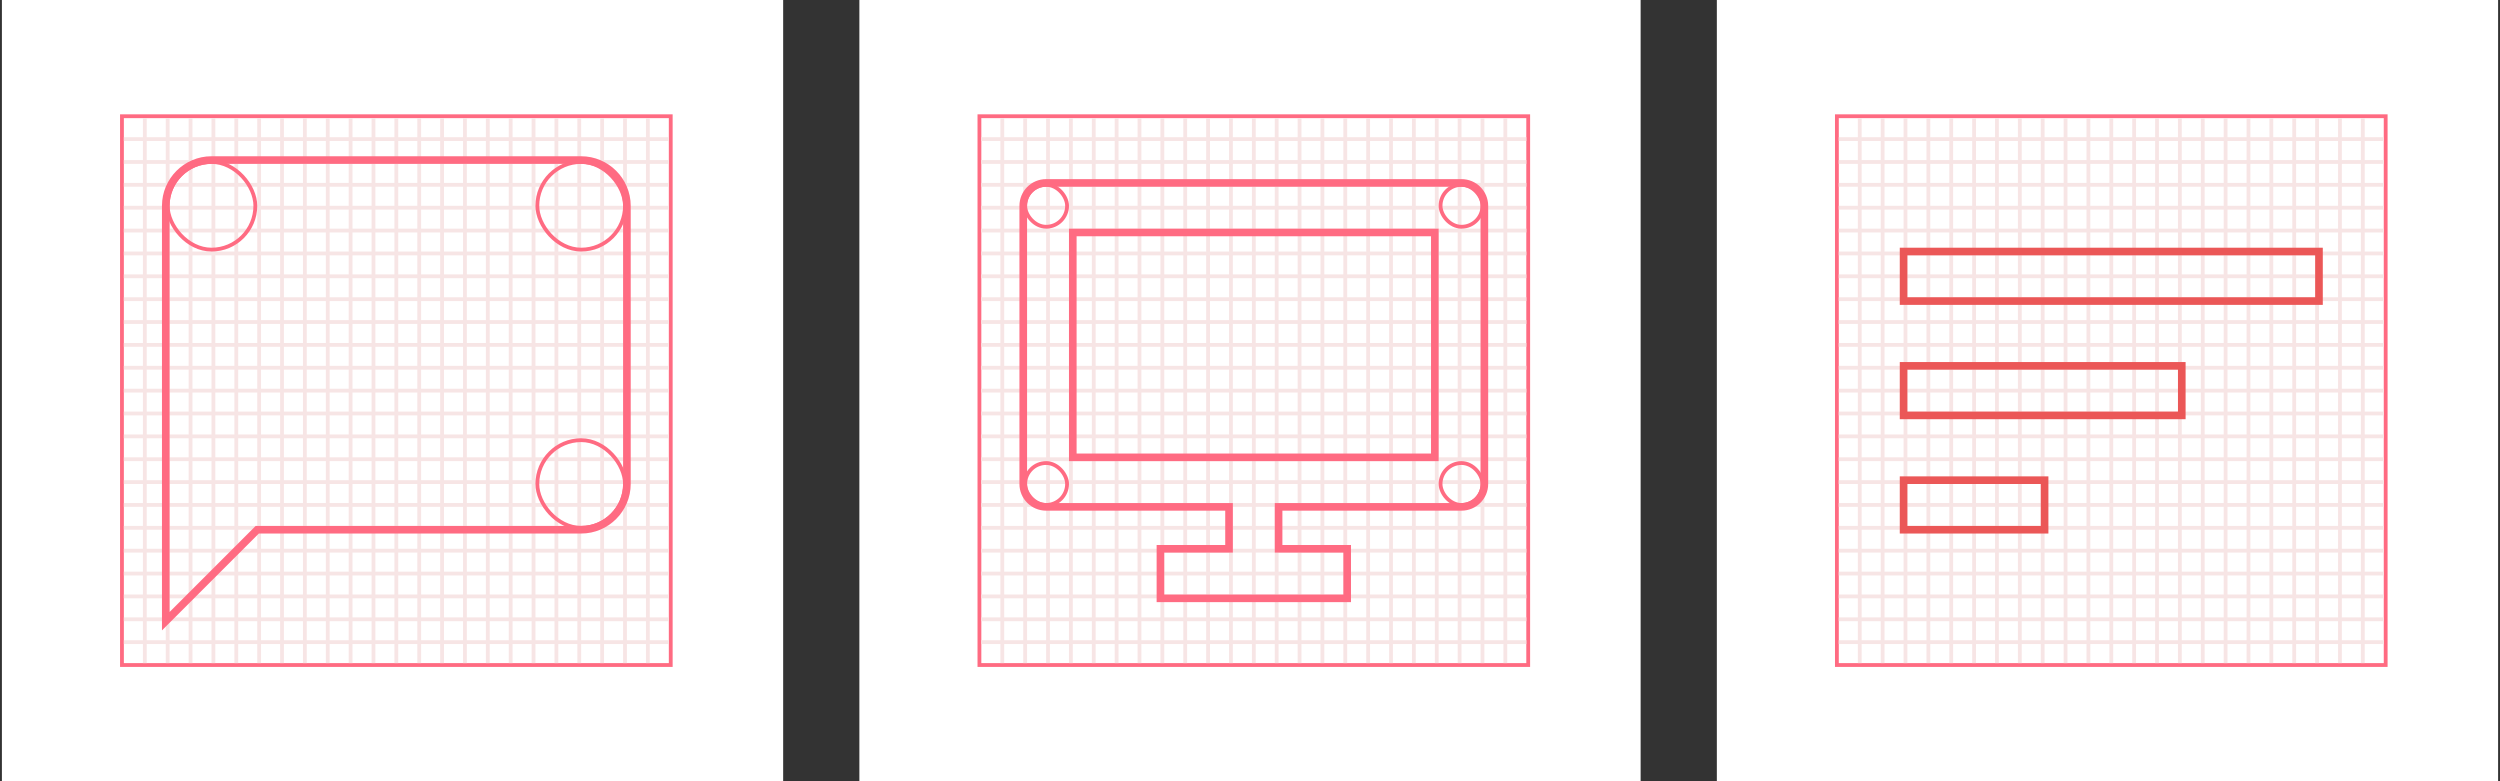 <svg
  width="656"
  height="205"
  viewBox="0 0 656 205"
  fill="none"
  xmlns="http://www.w3.org/2000/svg"
>
  <rect x="0" y="0" width="656" height="205" fill="#333333" stroke="none"/>
  <rect width="205" height="205" transform="translate(0.5)" fill="white" />
  <rect x="32" y="30.5" width="144" height="144" stroke="#FF6B82" />
  <path
    fill-rule="evenodd"
    clip-rule="evenodd"
    d="M37.5 31H38.5V174H37.5V31ZM49.5 31H50.5V174H49.5V31ZM62.5 31H61.5V174H62.5V31ZM73.5 31H74.5V174H73.5V31ZM86.5 31H85.5V174H86.5V31ZM97.5 31H98.5V174H97.5V31ZM110.5 31H109.5V174H110.5V31ZM121.5 31H122.5V174H121.5V31ZM134.5 31H133.5V174H134.5V31ZM145.5 31H146.5V174H145.5V31ZM158.5 31H157.5V174H158.5V31ZM169.5 31H170.5V174H169.5V31ZM44.5 31H43.5V174H44.5V31ZM55.5 31H56.5V174H55.5V31ZM68.5 31H67.5V174H68.5V31ZM79.5 31H80.5V174H79.5V31ZM92.5 31H91.5V174H92.5V31ZM103.5 31H104.5V174H103.5V31ZM116.5 31H115.5V174H116.5V31ZM127.5 31H128.5V174H127.5V31ZM140.5 31H139.5V174H140.5V31ZM151.5 31H152.5V174H151.5V31ZM164.5 31H163.5V174H164.5V31Z"
    fill="#F7E5E5"
  />
  <path
    fill-rule="evenodd"
    clip-rule="evenodd"
    d="M32.5 169V168H175.5V169H32.5ZM32.5 157V156H175.5V157H32.5ZM32.5 144V145H175.5V144H32.5ZM32.5 133V132H175.5V133H32.5ZM32.5 120V121H175.5V120H32.5ZM32.5 109V108H175.5V109H32.5ZM32.5 96V97L175.5 97V96L32.5 96ZM32.5 85V84L175.5 84V85L32.5 85ZM32.5 72V73L175.5 73V72L32.5 72ZM32.5 61V60L175.5 60V61L32.5 61ZM32.5 48V49L175.5 49V48L32.5 48ZM32.5 37V36H175.5V37H32.5ZM32.5 162V163H175.5V162H32.5ZM32.5 151V150H175.5V151H32.5ZM32.5 138V139H175.5V138H32.5ZM32.5 127V126H175.5V127H32.5ZM32.5 114V115H175.5V114H32.5ZM32.5 103V102L175.5 102V103L32.5 103ZM32.5 90V91L175.5 91V90L32.5 90ZM32.5 79V78L175.5 78V79L32.5 79ZM32.5 66V67L175.5 67V66L32.5 66ZM32.5 55V54L175.5 54V55L32.5 55ZM32.5 42V43L175.5 43V42L32.5 42Z"
    fill="#F7E5E5"
  />
  <path
    d="M152.5 42H55.5C48.9 42 43.5 47.4 43.5 54V163L67.5 139H152.5C159.1 139 164.5 133.6 164.5 127V54C164.5 47.4 159.1 42 152.5 42Z"
    stroke="#FF6B82"
    stroke-width="2"
  />
  <rect x="141" y="42.5" width="23" height="23" rx="11.5" stroke="#FF6B82" />
  <rect x="141" y="115.5" width="23" height="23" rx="11.5" stroke="#FF6B82" />
  <rect x="44" y="42.5" width="23" height="23" rx="11.5" stroke="#FF6B82" />
  <rect width="205" height="205" transform="translate(225.5)" fill="white" />
  <rect x="257" y="30.5" width="144" height="144" stroke="#FF6B82" />
  <path
    fill-rule="evenodd"
    clip-rule="evenodd"
    d="M262.5 31H263.5V174H262.5V31ZM274.5 31H275.5V174H274.5V31ZM287.5 31H286.5V174H287.5V31ZM298.5 31H299.5V174H298.5V31ZM311.5 31H310.5V174H311.5V31ZM322.5 31H323.5V174H322.5V31ZM335.5 31H334.5V174H335.5V31ZM346.5 31H347.5V174H346.5V31ZM359.5 31H358.5V174H359.5V31ZM370.5 31H371.5V174H370.5V31ZM383.5 31H382.5V174H383.5V31ZM394.5 31H395.5V174H394.5V31ZM269.5 31H268.5V174H269.5V31ZM280.5 31H281.5V174H280.5V31ZM293.5 31H292.5V174H293.5V31ZM304.5 31H305.5V174H304.5V31ZM317.5 31H316.5V174H317.5V31ZM328.5 31H329.5V174H328.5V31ZM341.5 31H340.5V174H341.5V31ZM352.5 31H353.5V174H352.5V31ZM365.5 31H364.5V174H365.5V31ZM376.5 31H377.5V174H376.5V31ZM389.5 31H388.5V174H389.5V31Z"
    fill="#F7E5E5"
  />
  <path
    fill-rule="evenodd"
    clip-rule="evenodd"
    d="M257.5 169V168H400.5V169H257.5ZM257.5 157V156H400.5V157H257.5ZM257.5 144V145H400.5V144H257.5ZM257.5 133V132H400.5V133H257.5ZM257.5 120V121H400.5V120H257.5ZM257.5 109V108H400.5V109H257.5ZM257.5 96V97L400.5 97V96L257.5 96ZM257.5 85V84L400.5 84V85L257.5 85ZM257.5 72V73L400.5 73V72L257.5 72ZM257.5 61V60L400.5 60V61L257.5 61ZM257.5 48V49L400.5 49V48L257.5 48ZM257.5 37V36H400.5V37H257.5ZM257.5 162V163H400.5V162H257.5ZM257.5 151V150H400.5V151H257.5ZM257.5 138V139H400.5V138H257.5ZM257.5 127V126H400.5V127H257.5ZM257.5 114V115H400.5V114H257.5ZM257.5 103V102L400.5 102V103L257.5 103ZM257.5 90V91L400.5 91V90L257.5 90ZM257.5 79V78L400.5 78V79L257.5 79ZM257.5 66V67L400.5 67V66L257.5 66ZM257.5 55V54L400.5 54V55L257.5 55ZM257.5 42V43L400.5 43V42L257.5 42Z"
    fill="#F7E5E5"
  />
  <path
    fill-rule="evenodd"
    clip-rule="evenodd"
    d="M274.5 48C271.186 48 268.5 50.686 268.5 54V127C268.5 130.314 271.186 133 274.5 133H322.5V144H304.5V157H353.5V144H335.5V133H383.5C386.814 133 389.5 130.314 389.5 127V54C389.5 50.686 386.814 48 383.5 48H274.5ZM376.5 61H281.5V120H376.5V61Z"
    stroke="#FF6B82"
    stroke-width="2"
  />
  <rect x="269" y="48.5" width="11" height="11" rx="5.5" stroke="#FF6B82" />
  <rect x="378" y="48.5" width="11" height="11" rx="5.5" stroke="#FF6B82" />
  <rect x="378" y="121.5" width="11" height="11" rx="5.5" stroke="#FF6B82" />
  <rect x="269" y="121.5" width="11" height="11" rx="5.5" stroke="#FF6B82" />
  <rect width="205" height="205" transform="translate(450.5)" fill="white" />
  <rect x="482" y="30.5" width="144" height="144" stroke="#FF6B82" />
  <path
    fill-rule="evenodd"
    clip-rule="evenodd"
    d="M487.5 31H488.5V174H487.5V31ZM499.5 31H500.5V174H499.5V31ZM512.5 31H511.5V174H512.5V31ZM523.5 31H524.5V174H523.5V31ZM536.5 31H535.5V174H536.5V31ZM547.5 31H548.5V174H547.5V31ZM560.5 31H559.5V174H560.5V31ZM571.5 31H572.5V174H571.5V31ZM584.5 31H583.5V174H584.5V31ZM595.5 31H596.5V174H595.5V31ZM608.5 31H607.5V174H608.5V31ZM619.5 31H620.5V174H619.5V31ZM494.5 31H493.5V174H494.5V31ZM505.5 31H506.5V174H505.5V31ZM518.5 31H517.5V174H518.5V31ZM529.5 31H530.5V174H529.5V31ZM542.5 31H541.5V174H542.5V31ZM553.5 31H554.5V174H553.5V31ZM566.5 31H565.5V174H566.5V31ZM577.5 31H578.5V174H577.5V31ZM590.5 31H589.5V174H590.5V31ZM601.5 31H602.5V174H601.5V31ZM614.5 31H613.5V174H614.5V31Z"
    fill="#F7E5E5"
  />
  <path
    fill-rule="evenodd"
    clip-rule="evenodd"
    d="M482.5 169V168H625.5V169H482.5ZM482.5 157V156H625.5V157H482.5ZM482.5 144V145H625.5V144H482.5ZM482.5 133V132H625.5V133H482.5ZM482.5 120V121H625.5V120H482.5ZM482.5 109V108H625.5V109H482.5ZM482.5 96V97L625.5 97V96L482.5 96ZM482.5 85V84L625.5 84V85L482.5 85ZM482.5 72V73L625.5 73V72L482.5 72ZM482.5 61V60L625.5 60V61L482.5 61ZM482.5 48V49L625.5 49V48L482.5 48ZM482.5 37V36H625.5V37H482.5ZM482.5 162V163H625.5V162H482.5ZM482.5 151V150H625.5V151H482.5ZM482.5 138V139H625.5V138H482.5ZM482.5 127V126H625.5V127H482.5ZM482.5 114V115H625.5V114H482.5ZM482.5 103V102L625.5 102V103L482.5 103ZM482.5 90V91L625.5 91V90L482.5 90ZM482.5 79V78L625.5 78V79L482.5 79ZM482.5 66V67L625.5 67V66L482.5 66ZM482.5 55V54L625.5 54V55L482.5 55ZM482.5 42V43L625.5 43V42L482.5 42Z"
    fill="#F7E5E5"
  />
  <path
    d="M499.5 139H536.5V126H499.5V139ZM499.5 66V79H608.5V66H499.5ZM499.5 109H572.5V96H499.5V109Z"
    stroke="#EB5757"
    stroke-width="2"
  />
</svg>
